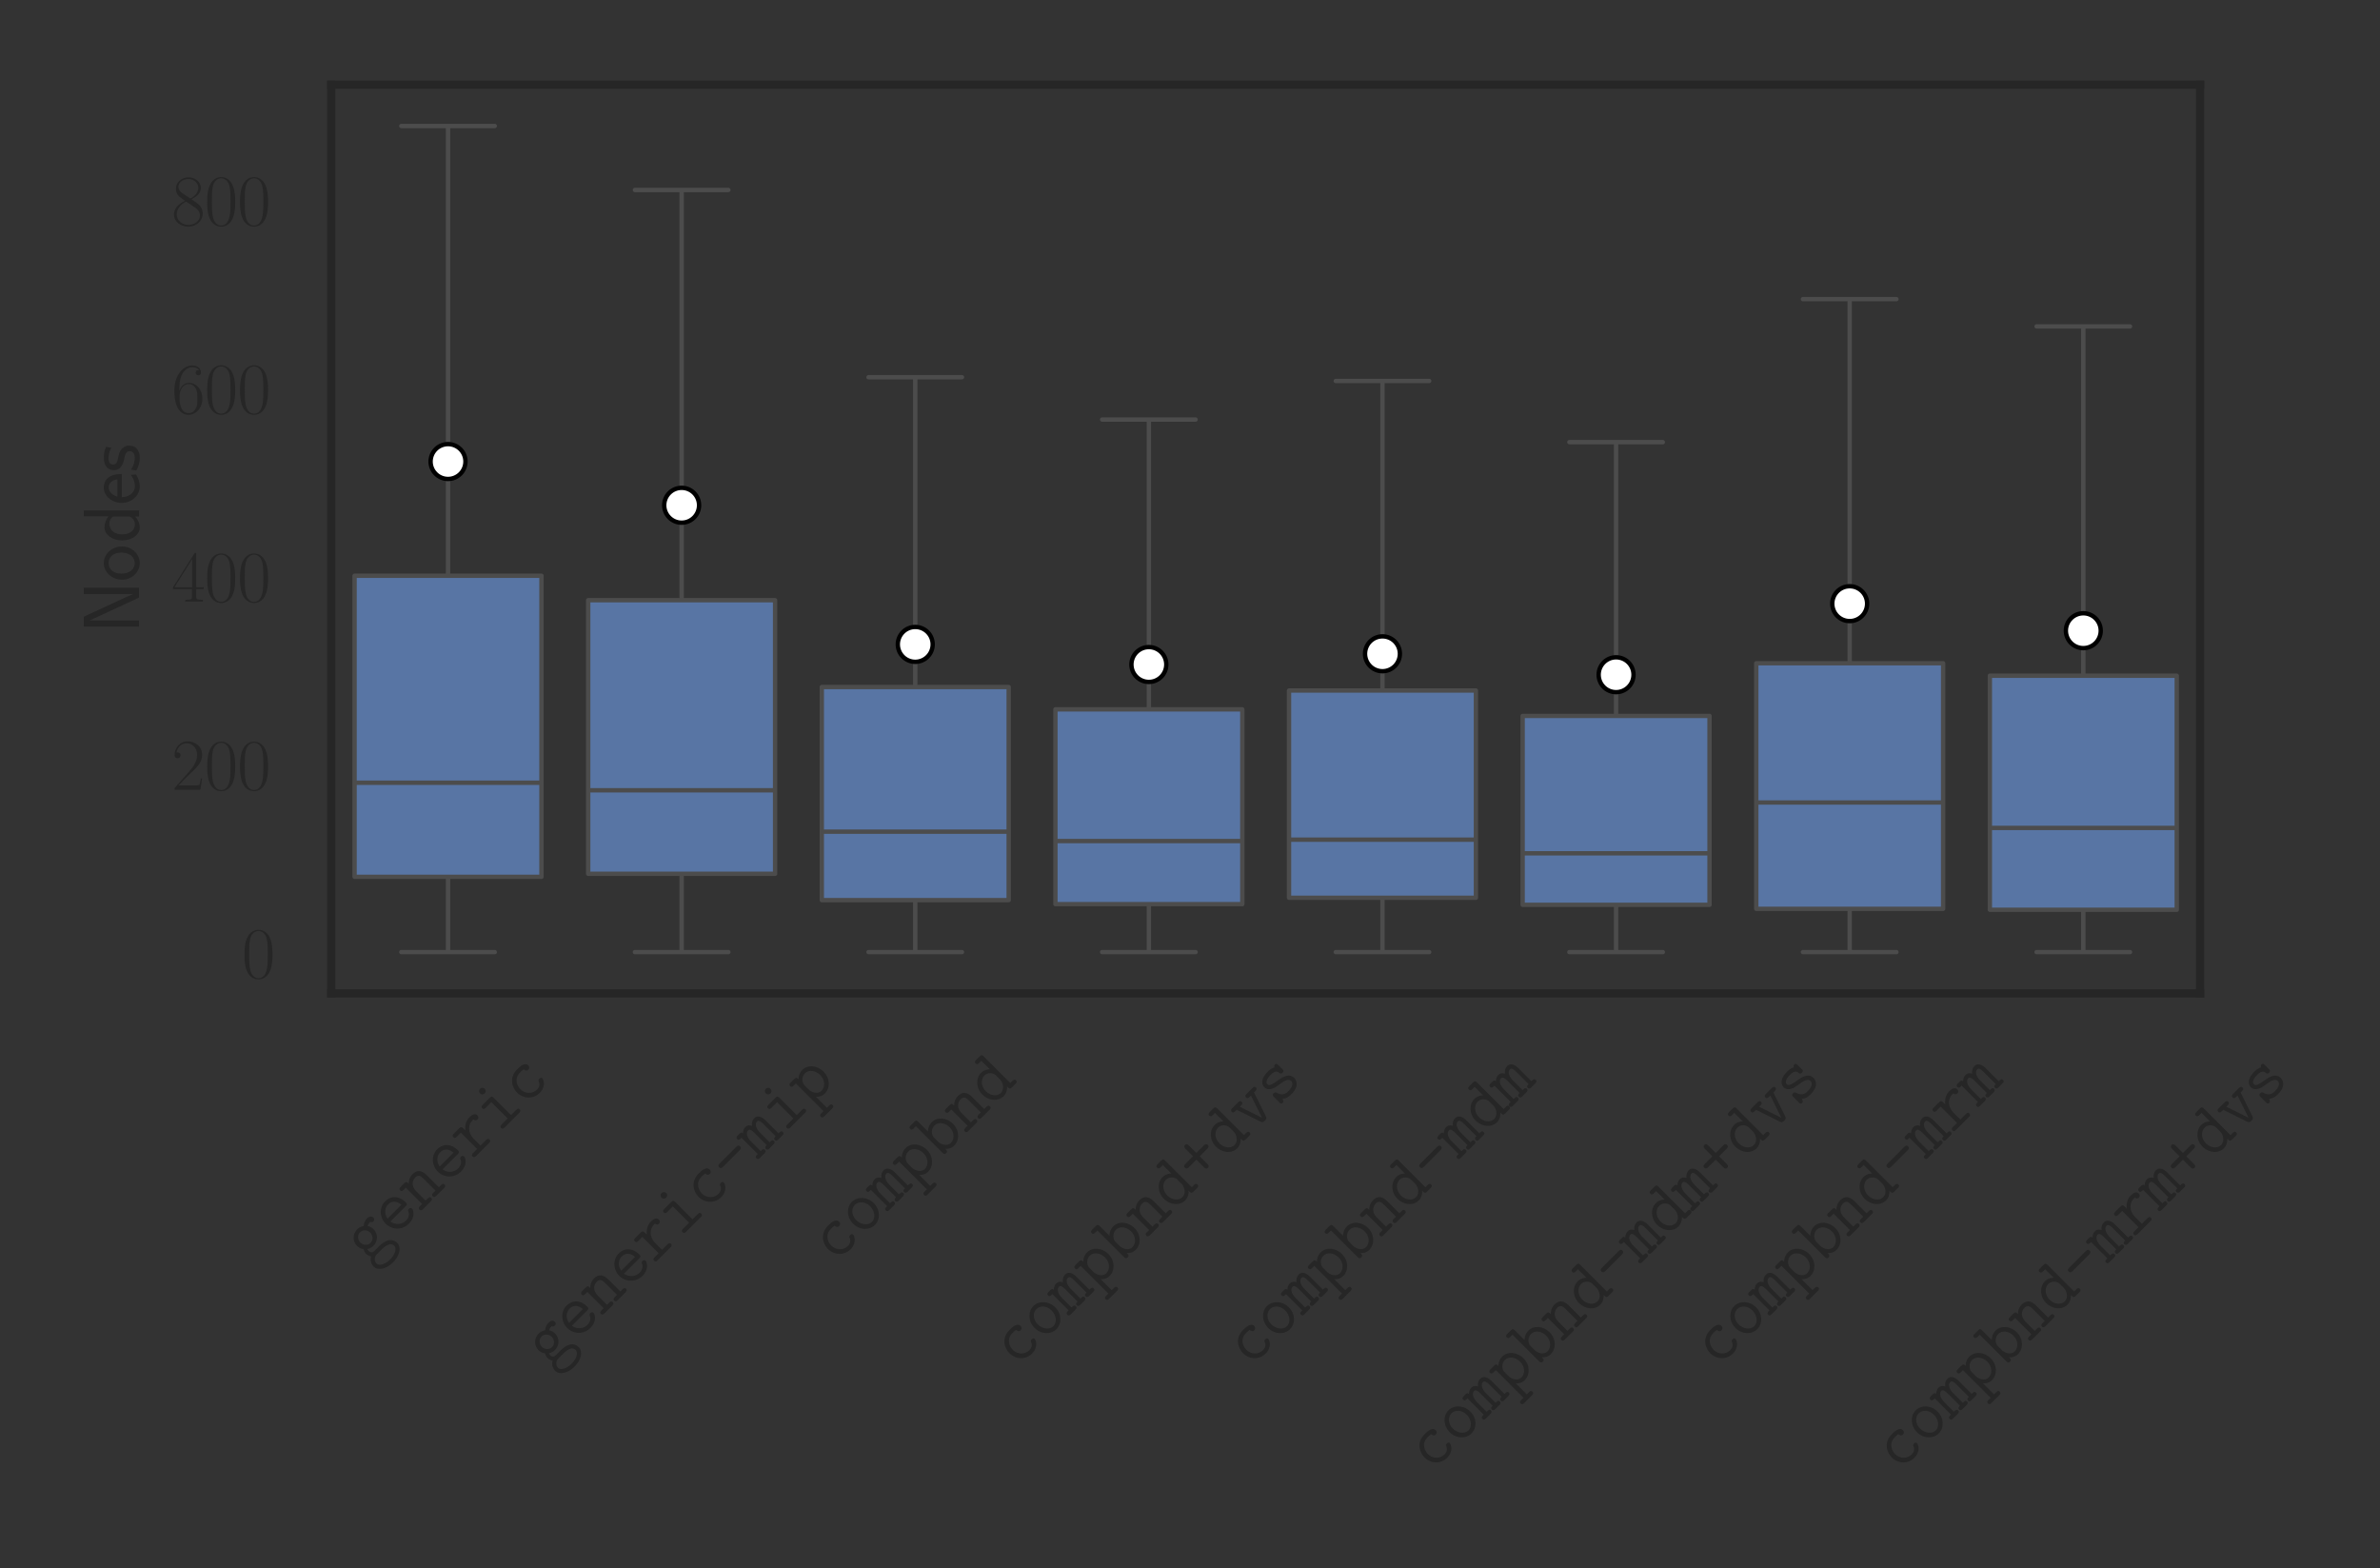 <?xml version="1.0" encoding="utf-8" standalone="no"?>
<!DOCTYPE svg PUBLIC "-//W3C//DTD SVG 1.1//EN"
  "http://www.w3.org/Graphics/SVG/1.1/DTD/svg11.dtd">
<svg xmlns:xlink="http://www.w3.org/1999/xlink" width="546.283pt" height="360pt" viewBox="0 0 546.283 360" xmlns="http://www.w3.org/2000/svg" version="1.1">
 <rect x="0" y="0" width="546.283" height="360" fill="#333333" stroke="none"/>
 <defs>
  <style type="text/css">*{stroke-linejoin: round; stroke-linecap: butt}</style>
 </defs>
 <g id="figure_1">
  <g id="patch_1">
   <path d="M 0 360 
L 546.283 360 
L 546.283 0 
L 0 0 
L 0 360 
z
" style="fill: none"/>
  </g>
  <g id="axes_1">
   <g id="patch_2">
    <path d="M 76.025 228.008 
L 504.993 228.008 
L 504.993 19.44 
L 76.025 19.44 
L 76.025 228.008 
z
" style="fill: none"/>
   </g>
   <g id="matplotlib.axis_1">
    <g id="xtick_1">
     <g id="text_1">
      <!-- \texttt{generic} -->
      <g style="fill: #262626" transform="translate(84.484 290.126) rotate(-45) scale(0.165 -0.165)">
       <defs>
        <path id="CMTT12-67" d="M 1216 422 
C 1139 422 845 422 845 769 
C 845 891 864 916 890 967 
C 1018 877 1229 794 1459 794 
C 2042 794 2490 1261 2490 1810 
C 2490 1970 2451 2169 2317 2380 
C 2483 2459 2637 2477 2733 2477 
C 2771 2304 2957 2304 2963 2304 
C 3040 2304 3200 2355 3200 2547 
C 3200 2669 3104 2880 2746 2880 
C 2630 2880 2342 2852 2074 2618 
C 1862 2765 1645 2816 1466 2816 
C 883 2816 435 2353 435 1806 
C 435 1666 467 1425 646 1197 
C 525 1018 506 826 506 749 
C 506 525 614 346 666 288 
C 314 95 186 -252 186 -502 
C 186 -1035 832 -1440 1645 -1440 
C 2458 -1440 3104 -1042 3104 -502 
C 3104 422 1971 422 1760 422 
L 1216 422 
z
M 1459 1152 
C 1139 1152 851 1431 851 1805 
C 851 2179 1146 2457 1459 2457 
C 1798 2457 2074 2166 2074 1805 
C 2074 1443 1798 1152 1459 1152 
z
M 1645 -1081 
C 1018 -1081 550 -799 550 -502 
C 550 -405 582 -180 819 -33 
C 966 64 1030 64 1472 64 
C 2035 64 2739 64 2739 -502 
C 2739 -799 2272 -1081 1645 -1081 
z
" transform="scale(0.016)"/>
        <path id="CMTT12-65" d="M 2662 1248 
C 2797 1248 2918 1248 2918 1482 
C 2918 2221 2496 2816 1696 2816 
C 954 2816 358 2177 358 1398 
C 358 594 1005 -32 1792 -32 
C 2618 -32 2918 541 2918 709 
C 2918 748 2906 891 2707 891 
C 2586 891 2547 845 2509 748 
C 2349 371 1933 339 1811 339 
C 1280 339 858 748 787 1248 
L 2662 1248 
z
M 794 1600 
C 877 2132 1293 2445 1696 2445 
C 2336 2445 2470 1913 2496 1600 
L 794 1600 
z
" transform="scale(0.016)"/>
        <path id="CMTT12-6e" d="M 2675 1879 
C 2675 2507 2381 2803 1856 2803 
C 1421 2803 1139 2560 1030 2438 
C 1030 2666 1030 2752 774 2752 
L 352 2752 
C 262 2752 96 2752 96 2567 
C 96 2381 262 2381 352 2381 
L 614 2381 
L 614 371 
L 352 371 
C 262 371 96 371 96 186 
C 96 0 262 0 352 0 
L 1293 0 
C 1382 0 1549 0 1549 186 
C 1549 371 1382 371 1293 371 
L 1030 371 
L 1030 1533 
C 1030 2155 1466 2432 1811 2432 
C 2182 2432 2259 2219 2259 1854 
L 2259 371 
L 1997 371 
C 1907 371 1741 371 1741 186 
C 1741 0 1907 0 1997 0 
L 2938 0 
C 3027 0 3194 0 3194 186 
C 3194 371 3027 371 2938 371 
L 2675 371 
L 2675 1879 
z
" transform="scale(0.016)"/>
        <path id="CMTT12-72" d="M 1382 1212 
C 1382 1976 1920 2432 2464 2432 
C 2496 2432 2534 2432 2566 2425 
C 2586 2185 2765 2165 2810 2165 
C 2957 2165 3059 2275 3059 2418 
C 3059 2698 2790 2803 2470 2803 
C 2042 2803 1677 2607 1382 2241 
L 1382 2491 
C 1382 2688 1344 2752 1126 2752 
L 480 2752 
C 390 2752 224 2752 224 2567 
C 224 2381 390 2381 480 2381 
L 966 2381 
L 966 371 
L 480 371 
C 390 371 224 371 224 186 
C 224 0 390 0 480 0 
L 2054 0 
C 2144 0 2310 0 2310 186 
C 2310 371 2144 371 2054 371 
L 1382 371 
L 1382 1212 
z
" transform="scale(0.016)"/>
        <path id="CMTT12-69" d="M 1933 3616 
C 1933 3776 1805 3904 1645 3904 
C 1485 3904 1357 3776 1357 3616 
C 1357 3456 1485 3328 1645 3328 
C 1805 3328 1933 3456 1933 3616 
z
M 832 2752 
C 742 2752 576 2752 576 2567 
C 576 2381 742 2381 832 2381 
L 1517 2381 
L 1517 371 
L 787 371 
C 698 371 525 371 525 186 
C 525 0 698 0 787 0 
L 2566 0 
C 2656 0 2822 0 2822 186 
C 2822 371 2656 371 2566 371 
L 1933 371 
L 1933 2491 
C 1933 2688 1894 2752 1677 2752 
L 832 2752 
z
" transform="scale(0.016)"/>
        <path id="CMTT12-63" d="M 2918 702 
C 2918 868 2758 868 2707 868 
C 2560 868 2534 817 2502 728 
C 2362 377 2048 339 1894 339 
C 1350 339 890 792 890 1385 
C 890 1711 1075 2445 1914 2445 
C 2086 2445 2221 2432 2278 2426 
C 2323 2413 2330 2405 2330 2373 
C 2349 2107 2547 2107 2586 2107 
C 2726 2107 2848 2203 2848 2375 
C 2848 2816 2202 2816 1920 2816 
C 826 2816 474 1922 474 1385 
C 474 607 1069 -32 1837 -32 
C 2694 -32 2918 600 2918 702 
z
" transform="scale(0.016)"/>
       </defs>
       <use xlink:href="#CMTT12-67" transform="scale(0.996)"/>
       <use xlink:href="#CMTT12-65" transform="translate(51.266 0) scale(0.996)"/>
       <use xlink:href="#CMTT12-6e" transform="translate(102.532 0) scale(0.996)"/>
       <use xlink:href="#CMTT12-65" transform="translate(153.798 0) scale(0.996)"/>
       <use xlink:href="#CMTT12-72" transform="translate(205.064 0) scale(0.996)"/>
       <use xlink:href="#CMTT12-69" transform="translate(256.331 0) scale(0.996)"/>
       <use xlink:href="#CMTT12-63" transform="translate(307.597 0) scale(0.996)"/>
      </g>
     </g>
    </g>
    <g id="xtick_2">
     <g id="text_2">
      <!-- \texttt{generic-mip} -->
      <g style="fill: #262626" transform="translate(126.142 314.052) rotate(-45) scale(0.165 -0.165)">
       <defs>
        <path id="CMTT12-2d" d="M 2650 1728 
C 2733 1728 2938 1728 2938 1933 
C 2938 2144 2739 2144 2650 2144 
L 640 2144 
C 557 2144 352 2144 352 1939 
C 352 1728 550 1728 640 1728 
L 2650 1728 
z
" transform="scale(0.016)"/>
        <path id="CMTT12-6d" d="M 2899 1943 
C 2899 2084 2899 2803 2336 2803 
C 2112 2803 1894 2700 1722 2463 
C 1683 2559 1542 2803 1235 2803 
C 947 2803 749 2613 698 2555 
C 691 2752 557 2752 442 2752 
L 250 2752 
C 160 2752 -6 2752 -6 2567 
C -6 2381 141 2381 339 2381 
L 339 371 
C 134 371 -6 371 -6 186 
C -6 0 160 0 250 0 
L 787 0 
C 877 0 1043 0 1043 186 
C 1043 371 896 371 698 371 
L 698 1552 
C 698 2091 928 2432 1210 2432 
C 1389 2432 1440 2207 1440 1905 
L 1440 371 
C 1331 371 1158 371 1158 186 
C 1158 0 1331 0 1421 0 
L 1888 0 
C 1978 0 2144 0 2144 186 
C 2144 371 1997 371 1798 371 
L 1798 1552 
C 1798 2091 2029 2432 2310 2432 
C 2490 2432 2541 2207 2541 1905 
L 2541 371 
C 2432 371 2259 371 2259 186 
C 2259 0 2432 0 2522 0 
L 2989 0 
C 3078 0 3245 0 3245 186 
C 3245 371 3098 371 2899 371 
L 2899 1943 
z
" transform="scale(0.016)"/>
        <path id="CMTT12-70" d="M 1293 -1408 
C 1382 -1408 1549 -1408 1549 -1222 
C 1549 -1037 1382 -1037 1293 -1037 
L 1030 -1037 
L 1030 326 
C 1184 153 1421 -32 1779 -32 
C 2458 -32 3053 579 3053 1395 
C 3053 2186 2515 2816 1850 2816 
C 1382 2816 1088 2533 1030 2469 
C 1030 2664 1030 2752 774 2752 
L 352 2752 
C 262 2752 96 2752 96 2567 
C 96 2381 262 2381 352 2381 
L 614 2381 
L 614 -1037 
L 352 -1037 
C 262 -1037 96 -1037 96 -1222 
C 96 -1408 262 -1408 352 -1408 
L 1293 -1408 
z
M 1030 1717 
C 1030 2084 1389 2445 1805 2445 
C 2266 2445 2637 1974 2637 1395 
C 2637 777 2202 339 1747 339 
C 1267 339 1030 886 1030 1208 
L 1030 1717 
z
" transform="scale(0.016)"/>
       </defs>
       <use xlink:href="#CMTT12-67" transform="scale(0.996)"/>
       <use xlink:href="#CMTT12-65" transform="translate(51.266 0) scale(0.996)"/>
       <use xlink:href="#CMTT12-6e" transform="translate(102.532 0) scale(0.996)"/>
       <use xlink:href="#CMTT12-65" transform="translate(153.798 0) scale(0.996)"/>
       <use xlink:href="#CMTT12-72" transform="translate(205.064 0) scale(0.996)"/>
       <use xlink:href="#CMTT12-69" transform="translate(256.331 0) scale(0.996)"/>
       <use xlink:href="#CMTT12-63" transform="translate(307.597 0) scale(0.996)"/>
       <use xlink:href="#CMTT12-2d" transform="translate(358.863 0) scale(0.996)"/>
       <use xlink:href="#CMTT12-6d" transform="translate(410.129 0) scale(0.996)"/>
       <use xlink:href="#CMTT12-69" transform="translate(461.395 0) scale(0.996)"/>
       <use xlink:href="#CMTT12-70" transform="translate(512.661 0) scale(0.996)"/>
      </g>
     </g>
    </g>
    <g id="xtick_3">
     <g id="text_3">
      <!-- \texttt{compbnd} -->
      <g style="fill: #262626" transform="translate(191.726 290.126) rotate(-45) scale(0.165 -0.165)">
       <defs>
        <path id="CMTT12-6f" d="M 2918 1385 
C 2918 2183 2336 2816 1645 2816 
C 954 2816 371 2183 371 1385 
C 371 581 960 -32 1645 -32 
C 2330 -32 2918 581 2918 1385 
z
M 1645 339 
C 1184 339 787 824 787 1430 
C 787 2023 1197 2445 1645 2445 
C 2093 2445 2502 2023 2502 1430 
C 2502 818 2106 339 1645 339 
z
" transform="scale(0.016)"/>
        <path id="CMTT12-62" d="M 1030 3644 
C 1030 3841 992 3904 774 3904 
L 352 3904 
C 262 3904 96 3904 96 3719 
C 96 3533 262 3533 352 3533 
L 614 3533 
L 614 262 
C 614 147 614 0 826 0 
C 1030 0 1030 137 1030 326 
C 1184 153 1421 -32 1779 -32 
C 2458 -32 3053 576 3053 1388 
C 3053 2176 2515 2803 1850 2803 
C 1382 2803 1088 2522 1030 2458 
L 1030 3644 
z
M 1030 1708 
C 1030 2073 1389 2432 1805 2432 
C 2266 2432 2637 1964 2637 1388 
C 2637 774 2202 339 1747 339 
C 1267 339 1030 883 1030 1203 
L 1030 1708 
z
" transform="scale(0.016)"/>
        <path id="CMTT12-64" d="M 2675 3642 
C 2675 3840 2637 3904 2419 3904 
L 1997 3904 
C 1907 3904 1741 3904 1741 3719 
C 1741 3533 1907 3533 1997 3533 
L 2259 3533 
L 2259 2483 
C 2157 2585 1894 2803 1504 2803 
C 826 2803 237 2188 237 1382 
C 237 595 787 -32 1446 -32 
C 1862 -32 2138 215 2259 355 
C 2259 84 2259 0 2515 0 
L 2938 0 
C 3027 0 3194 0 3194 186 
C 3194 371 3027 371 2938 371 
L 2675 371 
L 2675 3642 
z
M 2259 1222 
C 2259 864 1965 339 1485 339 
C 1024 339 653 806 653 1382 
C 653 1996 1088 2432 1542 2432 
C 1958 2432 2259 2054 2259 1721 
L 2259 1222 
z
" transform="scale(0.016)"/>
       </defs>
       <use xlink:href="#CMTT12-63" transform="scale(0.996)"/>
       <use xlink:href="#CMTT12-6f" transform="translate(51.266 0) scale(0.996)"/>
       <use xlink:href="#CMTT12-6d" transform="translate(102.532 0) scale(0.996)"/>
       <use xlink:href="#CMTT12-70" transform="translate(153.798 0) scale(0.996)"/>
       <use xlink:href="#CMTT12-62" transform="translate(205.064 0) scale(0.996)"/>
       <use xlink:href="#CMTT12-6e" transform="translate(256.331 0) scale(0.996)"/>
       <use xlink:href="#CMTT12-64" transform="translate(307.597 0) scale(0.996)"/>
      </g>
     </g>
    </g>
    <g id="xtick_4">
     <g id="text_4">
      <!-- \texttt{compbnd+dvs} -->
      <g style="fill: #262626" transform="translate(233.384 314.052) rotate(-45) scale(0.165 -0.165)">
       <defs>
        <path id="CMTT12-2b" d="M 1856 1792 
L 2765 1792 
C 2848 1792 3053 1792 3053 1997 
C 3053 2208 2854 2208 2765 2208 
L 1856 2208 
L 1856 3113 
C 1856 3196 1856 3398 1651 3398 
C 1440 3398 1440 3202 1440 3113 
L 1440 2208 
L 525 2208 
C 442 2208 237 2208 237 2003 
C 237 1792 435 1792 525 1792 
L 1440 1792 
L 1440 867 
C 1440 783 1440 576 1645 576 
C 1856 576 1856 776 1856 867 
L 1856 1792 
z
" transform="scale(0.016)"/>
        <path id="CMTT12-76" d="M 2714 2381 
L 2880 2381 
C 2970 2381 3142 2381 3142 2567 
C 3142 2752 2970 2752 2880 2752 
L 2176 2752 
C 2086 2752 1914 2752 1914 2567 
C 1914 2381 2086 2381 2176 2381 
L 2336 2381 
L 1645 325 
L 954 2381 
L 1114 2381 
C 1203 2381 1376 2381 1376 2567 
C 1376 2752 1203 2752 1114 2752 
L 410 2752 
C 320 2752 147 2752 147 2567 
C 147 2381 320 2381 410 2381 
L 576 2381 
L 1312 185 
C 1382 -32 1523 -32 1645 -32 
C 1766 -32 1907 -32 1978 185 
L 2714 2381 
z
" transform="scale(0.016)"/>
        <path id="CMTT12-73" d="M 2688 2573 
C 2688 2675 2688 2816 2509 2816 
C 2355 2816 2317 2669 2317 2662 
C 2061 2816 1766 2816 1638 2816 
C 595 2816 454 2286 454 2069 
C 454 1807 608 1629 826 1507 
C 1030 1392 1216 1361 1741 1278 
C 1990 1233 2502 1150 2502 799 
C 2502 562 2285 339 1690 339 
C 1280 339 1011 499 877 960 
C 845 1049 826 1120 666 1120 
C 454 1120 454 998 454 870 
L 454 211 
C 454 108 454 -32 634 -32 
C 710 -32 768 -32 864 230 
C 1158 -32 1491 -32 1690 -32 
C 2874 -32 2874 734 2874 798 
C 2874 1461 2080 1596 1773 1640 
C 1210 1736 826 1800 826 2068 
C 826 2241 1024 2445 1626 2445 
C 2234 2445 2259 2157 2272 1990 
C 2285 1862 2400 1843 2477 1843 
C 2688 1843 2688 1958 2688 2086 
L 2688 2573 
z
" transform="scale(0.016)"/>
       </defs>
       <use xlink:href="#CMTT12-63" transform="scale(0.996)"/>
       <use xlink:href="#CMTT12-6f" transform="translate(51.266 0) scale(0.996)"/>
       <use xlink:href="#CMTT12-6d" transform="translate(102.532 0) scale(0.996)"/>
       <use xlink:href="#CMTT12-70" transform="translate(153.798 0) scale(0.996)"/>
       <use xlink:href="#CMTT12-62" transform="translate(205.064 0) scale(0.996)"/>
       <use xlink:href="#CMTT12-6e" transform="translate(256.331 0) scale(0.996)"/>
       <use xlink:href="#CMTT12-64" transform="translate(307.597 0) scale(0.996)"/>
       <use xlink:href="#CMTT12-2b" transform="translate(358.863 0) scale(0.996)"/>
       <use xlink:href="#CMTT12-64" transform="translate(410.129 0) scale(0.996)"/>
       <use xlink:href="#CMTT12-76" transform="translate(461.395 0) scale(0.996)"/>
       <use xlink:href="#CMTT12-73" transform="translate(512.661 0) scale(0.996)"/>
      </g>
     </g>
    </g>
    <g id="xtick_5">
     <g id="text_5">
      <!-- \texttt{compbnd-mdm} -->
      <g style="fill: #262626" transform="translate(287.005 314.052) rotate(-45) scale(0.165 -0.165)">
       <use xlink:href="#CMTT12-63" transform="scale(0.996)"/>
       <use xlink:href="#CMTT12-6f" transform="translate(51.266 0) scale(0.996)"/>
       <use xlink:href="#CMTT12-6d" transform="translate(102.532 0) scale(0.996)"/>
       <use xlink:href="#CMTT12-70" transform="translate(153.798 0) scale(0.996)"/>
       <use xlink:href="#CMTT12-62" transform="translate(205.064 0) scale(0.996)"/>
       <use xlink:href="#CMTT12-6e" transform="translate(256.331 0) scale(0.996)"/>
       <use xlink:href="#CMTT12-64" transform="translate(307.597 0) scale(0.996)"/>
       <use xlink:href="#CMTT12-2d" transform="translate(358.863 0) scale(0.996)"/>
       <use xlink:href="#CMTT12-6d" transform="translate(410.129 0) scale(0.996)"/>
       <use xlink:href="#CMTT12-64" transform="translate(461.395 0) scale(0.996)"/>
       <use xlink:href="#CMTT12-6d" transform="translate(512.661 0) scale(0.996)"/>
      </g>
     </g>
    </g>
    <g id="xtick_6">
     <g id="text_6">
      <!-- \texttt{compbnd-mdm+dvs} -->
      <g style="fill: #262626" transform="translate(328.664 337.977) rotate(-45) scale(0.165 -0.165)">
       <use xlink:href="#CMTT12-63" transform="scale(0.996)"/>
       <use xlink:href="#CMTT12-6f" transform="translate(51.266 0) scale(0.996)"/>
       <use xlink:href="#CMTT12-6d" transform="translate(102.532 0) scale(0.996)"/>
       <use xlink:href="#CMTT12-70" transform="translate(153.798 0) scale(0.996)"/>
       <use xlink:href="#CMTT12-62" transform="translate(205.064 0) scale(0.996)"/>
       <use xlink:href="#CMTT12-6e" transform="translate(256.331 0) scale(0.996)"/>
       <use xlink:href="#CMTT12-64" transform="translate(307.597 0) scale(0.996)"/>
       <use xlink:href="#CMTT12-2d" transform="translate(358.863 0) scale(0.996)"/>
       <use xlink:href="#CMTT12-6d" transform="translate(410.129 0) scale(0.996)"/>
       <use xlink:href="#CMTT12-64" transform="translate(461.395 0) scale(0.996)"/>
       <use xlink:href="#CMTT12-6d" transform="translate(512.661 0) scale(0.996)"/>
       <use xlink:href="#CMTT12-2b" transform="translate(563.927 0) scale(0.996)"/>
       <use xlink:href="#CMTT12-64" transform="translate(615.193 0) scale(0.996)"/>
       <use xlink:href="#CMTT12-76" transform="translate(666.459 0) scale(0.996)"/>
       <use xlink:href="#CMTT12-73" transform="translate(717.726 0) scale(0.996)"/>
      </g>
     </g>
    </g>
    <g id="xtick_7">
     <g id="text_7">
      <!-- \texttt{compbnd-mrm} -->
      <g style="fill: #262626" transform="translate(394.248 314.052) rotate(-45) scale(0.165 -0.165)">
       <use xlink:href="#CMTT12-63" transform="scale(0.996)"/>
       <use xlink:href="#CMTT12-6f" transform="translate(51.266 0) scale(0.996)"/>
       <use xlink:href="#CMTT12-6d" transform="translate(102.532 0) scale(0.996)"/>
       <use xlink:href="#CMTT12-70" transform="translate(153.798 0) scale(0.996)"/>
       <use xlink:href="#CMTT12-62" transform="translate(205.064 0) scale(0.996)"/>
       <use xlink:href="#CMTT12-6e" transform="translate(256.331 0) scale(0.996)"/>
       <use xlink:href="#CMTT12-64" transform="translate(307.597 0) scale(0.996)"/>
       <use xlink:href="#CMTT12-2d" transform="translate(358.863 0) scale(0.996)"/>
       <use xlink:href="#CMTT12-6d" transform="translate(410.129 0) scale(0.996)"/>
       <use xlink:href="#CMTT12-72" transform="translate(461.395 0) scale(0.996)"/>
       <use xlink:href="#CMTT12-6d" transform="translate(512.661 0) scale(0.996)"/>
      </g>
     </g>
    </g>
    <g id="xtick_8">
     <g id="text_8">
      <!-- \texttt{compbnd-mrm+dvs} -->
      <g style="fill: #262626" transform="translate(435.906 337.977) rotate(-45) scale(0.165 -0.165)">
       <use xlink:href="#CMTT12-63" transform="scale(0.996)"/>
       <use xlink:href="#CMTT12-6f" transform="translate(51.266 0) scale(0.996)"/>
       <use xlink:href="#CMTT12-6d" transform="translate(102.532 0) scale(0.996)"/>
       <use xlink:href="#CMTT12-70" transform="translate(153.798 0) scale(0.996)"/>
       <use xlink:href="#CMTT12-62" transform="translate(205.064 0) scale(0.996)"/>
       <use xlink:href="#CMTT12-6e" transform="translate(256.331 0) scale(0.996)"/>
       <use xlink:href="#CMTT12-64" transform="translate(307.597 0) scale(0.996)"/>
       <use xlink:href="#CMTT12-2d" transform="translate(358.863 0) scale(0.996)"/>
       <use xlink:href="#CMTT12-6d" transform="translate(410.129 0) scale(0.996)"/>
       <use xlink:href="#CMTT12-72" transform="translate(461.395 0) scale(0.996)"/>
       <use xlink:href="#CMTT12-6d" transform="translate(512.661 0) scale(0.996)"/>
       <use xlink:href="#CMTT12-2b" transform="translate(563.927 0) scale(0.996)"/>
       <use xlink:href="#CMTT12-64" transform="translate(615.193 0) scale(0.996)"/>
       <use xlink:href="#CMTT12-76" transform="translate(666.459 0) scale(0.996)"/>
       <use xlink:href="#CMTT12-73" transform="translate(717.726 0) scale(0.996)"/>
      </g>
     </g>
    </g>
   </g>
   <g id="matplotlib.axis_2">
    <g id="ytick_1">
     <g id="text_9">
      <!-- $\mathdefault{0}$ -->
      <g style="fill: #262626" transform="translate(55.477 224.451) scale(0.165 -0.165)">
       <defs>
        <path id="CMR17-30" d="M 2688 2025 
C 2688 2416 2682 3080 2413 3591 
C 2176 4039 1798 4198 1466 4198 
C 1158 4198 768 4058 525 3597 
C 269 3118 243 2524 243 2025 
C 243 1661 250 1106 448 619 
C 723 -39 1216 -128 1466 -128 
C 1760 -128 2208 -7 2470 600 
C 2662 1042 2688 1559 2688 2025 
z
M 1466 -26 
C 1056 -26 813 325 723 812 
C 653 1188 653 1738 653 2096 
C 653 2588 653 2997 736 3387 
C 858 3929 1216 4096 1466 4096 
C 1728 4096 2067 3923 2189 3400 
C 2272 3036 2278 2607 2278 2096 
C 2278 1680 2278 1169 2202 792 
C 2067 95 1690 -26 1466 -26 
z
" transform="scale(0.016)"/>
       </defs>
       <use xlink:href="#CMR17-30" transform="scale(0.996)"/>
      </g>
     </g>
    </g>
    <g id="ytick_2">
     <g id="text_10">
      <!-- $\mathdefault{200}$ -->
      <g style="fill: #262626" transform="translate(39.381 181.26) scale(0.165 -0.165)">
       <defs>
        <path id="CMR17-32" d="M 2669 989 
L 2554 989 
C 2490 536 2438 459 2413 420 
C 2381 369 1920 369 1830 369 
L 602 369 
C 832 619 1280 1072 1824 1597 
C 2214 1967 2669 2402 2669 3035 
C 2669 3790 2067 4224 1395 4224 
C 691 4224 262 3604 262 3030 
C 262 2780 448 2748 525 2748 
C 589 2748 781 2787 781 3010 
C 781 3207 614 3264 525 3264 
C 486 3264 448 3258 422 3245 
C 544 3790 915 4058 1306 4058 
C 1862 4058 2227 3617 2227 3035 
C 2227 2479 1901 2000 1536 1584 
L 262 146 
L 262 0 
L 2515 0 
L 2669 989 
z
" transform="scale(0.016)"/>
       </defs>
       <use xlink:href="#CMR17-32" transform="scale(0.996)"/>
       <use xlink:href="#CMR17-30" transform="translate(45.69 0) scale(0.996)"/>
       <use xlink:href="#CMR17-30" transform="translate(91.381 0) scale(0.996)"/>
      </g>
     </g>
    </g>
    <g id="ytick_3">
     <g id="text_11">
      <!-- $\mathdefault{400}$ -->
      <g style="fill: #262626" transform="translate(39.381 138.07) scale(0.165 -0.165)">
       <defs>
        <path id="CMR17-34" d="M 2150 4122 
C 2150 4256 2144 4256 2029 4256 
L 128 1254 
L 128 1088 
L 1779 1088 
L 1779 457 
C 1779 224 1766 160 1318 160 
L 1197 160 
L 1197 0 
C 1402 0 1747 0 1965 0 
C 2182 0 2528 0 2733 0 
L 2733 160 
L 2611 160 
C 2163 160 2150 224 2150 457 
L 2150 1088 
L 2803 1088 
L 2803 1254 
L 2150 1254 
L 2150 4122 
z
M 1798 3703 
L 1798 1254 
L 256 1254 
L 1798 3703 
z
" transform="scale(0.016)"/>
       </defs>
       <use xlink:href="#CMR17-34" transform="scale(0.996)"/>
       <use xlink:href="#CMR17-30" transform="translate(45.69 0) scale(0.996)"/>
       <use xlink:href="#CMR17-30" transform="translate(91.381 0) scale(0.996)"/>
      </g>
     </g>
    </g>
    <g id="ytick_4">
     <g id="text_12">
      <!-- $\mathdefault{600}$ -->
      <g style="fill: #262626" transform="translate(39.381 94.879) scale(0.165 -0.165)">
       <defs>
        <path id="CMR17-36" d="M 678 2176 
C 678 3690 1395 4032 1811 4032 
C 1946 4032 2272 4009 2400 3776 
C 2298 3776 2106 3776 2106 3553 
C 2106 3381 2246 3323 2336 3323 
C 2394 3323 2566 3348 2566 3560 
C 2566 3954 2246 4179 1805 4179 
C 1043 4179 243 3390 243 1984 
C 243 253 966 -128 1478 -128 
C 2099 -128 2688 427 2688 1283 
C 2688 2081 2170 2662 1517 2662 
C 1126 2662 838 2407 678 1960 
L 678 2176 
z
M 1478 25 
C 691 25 691 1200 691 1436 
C 691 1896 909 2560 1504 2560 
C 1613 2560 1926 2560 2138 2120 
C 2253 1870 2253 1609 2253 1289 
C 2253 944 2253 690 2118 434 
C 1978 171 1773 25 1478 25 
z
" transform="scale(0.016)"/>
       </defs>
       <use xlink:href="#CMR17-36" transform="scale(0.996)"/>
       <use xlink:href="#CMR17-30" transform="translate(45.69 0) scale(0.996)"/>
       <use xlink:href="#CMR17-30" transform="translate(91.381 0) scale(0.996)"/>
      </g>
     </g>
    </g>
    <g id="ytick_5">
     <g id="text_13">
      <!-- $\mathdefault{800}$ -->
      <g style="fill: #262626" transform="translate(39.381 51.688) scale(0.165 -0.165)">
       <defs>
        <path id="CMR17-38" d="M 1741 2264 
C 2144 2467 2554 2773 2554 3263 
C 2554 3841 1990 4179 1472 4179 
C 890 4179 378 3759 378 3180 
C 378 3021 416 2747 666 2505 
C 730 2442 998 2251 1171 2130 
C 883 1983 211 1634 211 934 
C 211 279 838 -128 1459 -128 
C 2144 -128 2720 362 2720 1010 
C 2720 1590 2330 1857 2074 2029 
L 1741 2264 
z
M 902 2822 
C 851 2854 595 3051 595 3351 
C 595 3739 998 4032 1459 4032 
C 1965 4032 2336 3676 2336 3262 
C 2336 2669 1670 2331 1638 2331 
C 1632 2331 1626 2331 1574 2370 
L 902 2822 
z
M 2080 1519 
C 2176 1449 2483 1240 2483 851 
C 2483 381 2010 25 1472 25 
C 890 25 448 438 448 940 
C 448 1443 838 1862 1280 2060 
L 2080 1519 
z
" transform="scale(0.016)"/>
       </defs>
       <use xlink:href="#CMR17-38" transform="scale(0.996)"/>
       <use xlink:href="#CMR17-30" transform="translate(45.69 0) scale(0.996)"/>
       <use xlink:href="#CMR17-30" transform="translate(91.381 0) scale(0.996)"/>
      </g>
     </g>
    </g>
    <g id="text_14">
     <!-- Nodes -->
     <g style="fill: #262626" transform="translate(31.893 145.438) rotate(-90) scale(0.18 -0.18)">
      <defs>
       <path id="CMSS17-4e" d="M 1466 4180 
L 1350 4416 
L 563 4416 
L 563 0 
L 1062 0 
L 1062 3926 
L 1069 3932 
C 1114 3817 1139 3760 1402 3194 
L 2771 236 
L 2886 0 
L 3674 0 
L 3674 4416 
L 3174 4416 
L 3174 490 
L 3168 483 
C 3123 598 3098 655 2835 1221 
L 1466 4180 
z
" transform="scale(0.016)"/>
       <path id="CMSS17-6f" d="M 2829 1356 
C 2829 2176 2221 2816 1504 2816 
C 768 2816 173 2157 173 1356 
C 173 544 787 -64 1498 -64 
C 2227 -64 2829 563 2829 1356 
z
M 1504 337 
C 1050 337 659 709 659 1408 
C 659 2151 1114 2427 1498 2427 
C 1914 2427 2342 2126 2342 1408 
C 2342 683 1926 337 1504 337 
z
" transform="scale(0.016)"/>
       <path id="CMSS17-64" d="M 2611 4416 
L 2138 4416 
L 2138 2438 
C 1939 2603 1613 2756 1254 2756 
C 672 2756 211 2131 211 1347 
C 211 562 666 -64 1235 -64 
C 1677 -64 1971 172 2125 306 
L 2125 -13 
L 2611 -13 
L 2611 4416 
z
M 2125 836 
C 2125 747 2125 653 1926 482 
C 1798 375 1645 325 1498 325 
C 1152 325 698 576 698 1340 
C 698 2134 1210 2368 1562 2368 
C 1798 2368 1990 2254 2125 2065 
L 2125 836 
z
" transform="scale(0.016)"/>
       <path id="CMSS17-65" d="M 2502 1377 
C 2502 1590 2490 2003 2285 2345 
C 2061 2713 1696 2816 1421 2816 
C 755 2816 192 2188 192 1375 
C 192 582 774 -64 1510 -64 
C 1798 -64 2150 19 2470 248 
C 2470 274 2458 414 2451 420 
C 2451 433 2432 630 2432 656 
C 2125 407 1773 325 1517 325 
C 1107 325 666 667 646 1377 
L 2502 1377 
z
M 698 1728 
C 781 2084 1062 2421 1421 2421 
C 1517 2421 1965 2421 2080 1728 
L 698 1728 
z
" transform="scale(0.016)"/>
       <path id="CMSS17-73" d="M 2061 2627 
C 1683 2807 1389 2807 1197 2807 
C 742 2807 198 2648 198 2003 
C 198 1359 902 1218 1094 1179 
C 1389 1122 1715 1058 1715 740 
C 1715 337 1254 337 1171 337 
C 915 337 563 407 243 638 
L 166 210 
C 531 0 883 -64 1178 -64 
C 1965 -64 2163 416 2163 781 
C 2163 1094 1984 1305 1862 1401 
C 1651 1568 1574 1587 1050 1696 
C 960 1709 646 1779 646 2066 
C 646 2432 1050 2432 1139 2432 
C 1555 2432 1811 2303 1984 2208 
L 2061 2627 
z
" transform="scale(0.016)"/>
      </defs>
      <use xlink:href="#CMSS17-4e" transform="scale(0.996)"/>
      <use xlink:href="#CMSS17-6f" transform="translate(66.062 0) scale(0.996)"/>
      <use xlink:href="#CMSS17-64" transform="translate(115.508 0) scale(0.996)"/>
      <use xlink:href="#CMSS17-65" transform="translate(163.713 0) scale(0.996)"/>
      <use xlink:href="#CMSS17-73" transform="translate(205.351 0) scale(0.996)"/>
     </g>
    </g>
   </g>
   <g id="patch_3">
    <path d="M 81.387 201.251 
L 124.284 201.251 
L 124.284 132.146 
L 81.387 132.146 
L 81.387 201.251 
z
" clip-path="url(#p7dfd52b341)" style="fill: #5875a4; stroke: #4c4c4c; stroke-linejoin: miter"/>
   </g>
   <g id="line2d_1">
    <path d="M 102.835 201.251 
L 102.835 218.527 
" clip-path="url(#p7dfd52b341)" style="fill: none; stroke: #4c4c4c"/>
   </g>
   <g id="line2d_2">
    <path d="M 102.835 132.146 
L 102.835 28.92 
" clip-path="url(#p7dfd52b341)" style="fill: none; stroke: #4c4c4c"/>
   </g>
   <g id="line2d_3">
    <path d="M 92.111 218.527 
L 113.56 218.527 
" clip-path="url(#p7dfd52b341)" style="fill: none; stroke: #4c4c4c; stroke-linecap: round"/>
   </g>
   <g id="line2d_4">
    <path d="M 92.111 28.92 
L 113.56 28.92 
" clip-path="url(#p7dfd52b341)" style="fill: none; stroke: #4c4c4c; stroke-linecap: round"/>
   </g>
   <g id="patch_4">
    <path d="M 135.008 200.549 
L 177.905 200.549 
L 177.905 137.761 
L 135.008 137.761 
L 135.008 200.549 
z
" clip-path="url(#p7dfd52b341)" style="fill: #5875a4; stroke: #4c4c4c; stroke-linejoin: miter"/>
   </g>
   <g id="line2d_5">
    <path d="M 156.457 200.549 
L 156.457 218.527 
" clip-path="url(#p7dfd52b341)" style="fill: none; stroke: #4c4c4c"/>
   </g>
   <g id="line2d_6">
    <path d="M 156.457 137.761 
L 156.457 43.605 
" clip-path="url(#p7dfd52b341)" style="fill: none; stroke: #4c4c4c"/>
   </g>
   <g id="line2d_7">
    <path d="M 145.732 218.527 
L 167.181 218.527 
" clip-path="url(#p7dfd52b341)" style="fill: none; stroke: #4c4c4c; stroke-linecap: round"/>
   </g>
   <g id="line2d_8">
    <path d="M 145.732 43.605 
L 167.181 43.605 
" clip-path="url(#p7dfd52b341)" style="fill: none; stroke: #4c4c4c; stroke-linecap: round"/>
   </g>
   <g id="patch_5">
    <path d="M 188.629 206.596 
L 231.526 206.596 
L 231.526 157.683 
L 188.629 157.683 
L 188.629 206.596 
z
" clip-path="url(#p7dfd52b341)" style="fill: #5875a4; stroke: #4c4c4c; stroke-linejoin: miter"/>
   </g>
   <g id="line2d_9">
    <path d="M 210.078 206.596 
L 210.078 218.527 
" clip-path="url(#p7dfd52b341)" style="fill: none; stroke: #4c4c4c"/>
   </g>
   <g id="line2d_10">
    <path d="M 210.078 157.683 
L 210.078 86.58 
" clip-path="url(#p7dfd52b341)" style="fill: none; stroke: #4c4c4c"/>
   </g>
   <g id="line2d_11">
    <path d="M 199.353 218.527 
L 220.802 218.527 
" clip-path="url(#p7dfd52b341)" style="fill: none; stroke: #4c4c4c; stroke-linecap: round"/>
   </g>
   <g id="line2d_12">
    <path d="M 199.353 86.58 
L 220.802 86.58 
" clip-path="url(#p7dfd52b341)" style="fill: none; stroke: #4c4c4c; stroke-linecap: round"/>
   </g>
   <g id="patch_6">
    <path d="M 242.25 207.514 
L 285.147 207.514 
L 285.147 162.811 
L 242.25 162.811 
L 242.25 207.514 
z
" clip-path="url(#p7dfd52b341)" style="fill: #5875a4; stroke: #4c4c4c; stroke-linejoin: miter"/>
   </g>
   <g id="line2d_13">
    <path d="M 263.699 207.514 
L 263.699 218.527 
" clip-path="url(#p7dfd52b341)" style="fill: none; stroke: #4c4c4c"/>
   </g>
   <g id="line2d_14">
    <path d="M 263.699 162.811 
L 263.699 96.298 
" clip-path="url(#p7dfd52b341)" style="fill: none; stroke: #4c4c4c"/>
   </g>
   <g id="line2d_15">
    <path d="M 252.974 218.527 
L 274.423 218.527 
" clip-path="url(#p7dfd52b341)" style="fill: none; stroke: #4c4c4c; stroke-linecap: round"/>
   </g>
   <g id="line2d_16">
    <path d="M 252.974 96.298 
L 274.423 96.298 
" clip-path="url(#p7dfd52b341)" style="fill: none; stroke: #4c4c4c; stroke-linecap: round"/>
   </g>
   <g id="patch_7">
    <path d="M 295.871 206.056 
L 338.768 206.056 
L 338.768 158.492 
L 295.871 158.492 
L 295.871 206.056 
z
" clip-path="url(#p7dfd52b341)" style="fill: #5875a4; stroke: #4c4c4c; stroke-linejoin: miter"/>
   </g>
   <g id="line2d_17">
    <path d="M 317.32 206.056 
L 317.32 218.527 
" clip-path="url(#p7dfd52b341)" style="fill: none; stroke: #4c4c4c"/>
   </g>
   <g id="line2d_18">
    <path d="M 317.32 158.492 
L 317.32 87.444 
" clip-path="url(#p7dfd52b341)" style="fill: none; stroke: #4c4c4c"/>
   </g>
   <g id="line2d_19">
    <path d="M 306.596 218.527 
L 328.044 218.527 
" clip-path="url(#p7dfd52b341)" style="fill: none; stroke: #4c4c4c; stroke-linecap: round"/>
   </g>
   <g id="line2d_20">
    <path d="M 306.596 87.444 
L 328.044 87.444 
" clip-path="url(#p7dfd52b341)" style="fill: none; stroke: #4c4c4c; stroke-linecap: round"/>
   </g>
   <g id="patch_8">
    <path d="M 349.492 207.676 
L 392.389 207.676 
L 392.389 164.323 
L 349.492 164.323 
L 349.492 207.676 
z
" clip-path="url(#p7dfd52b341)" style="fill: #5875a4; stroke: #4c4c4c; stroke-linejoin: miter"/>
   </g>
   <g id="line2d_21">
    <path d="M 370.941 207.676 
L 370.941 218.527 
" clip-path="url(#p7dfd52b341)" style="fill: none; stroke: #4c4c4c"/>
   </g>
   <g id="line2d_22">
    <path d="M 370.941 164.323 
L 370.941 101.481 
" clip-path="url(#p7dfd52b341)" style="fill: none; stroke: #4c4c4c"/>
   </g>
   <g id="line2d_23">
    <path d="M 360.217 218.527 
L 381.665 218.527 
" clip-path="url(#p7dfd52b341)" style="fill: none; stroke: #4c4c4c; stroke-linecap: round"/>
   </g>
   <g id="line2d_24">
    <path d="M 360.217 101.481 
L 381.665 101.481 
" clip-path="url(#p7dfd52b341)" style="fill: none; stroke: #4c4c4c; stroke-linecap: round"/>
   </g>
   <g id="patch_9">
    <path d="M 403.113 208.594 
L 446.01 208.594 
L 446.01 152.23 
L 403.113 152.23 
L 403.113 208.594 
z
" clip-path="url(#p7dfd52b341)" style="fill: #5875a4; stroke: #4c4c4c; stroke-linejoin: miter"/>
   </g>
   <g id="line2d_25">
    <path d="M 424.562 208.594 
L 424.562 218.527 
" clip-path="url(#p7dfd52b341)" style="fill: none; stroke: #4c4c4c"/>
   </g>
   <g id="line2d_26">
    <path d="M 424.562 152.23 
L 424.562 68.656 
" clip-path="url(#p7dfd52b341)" style="fill: none; stroke: #4c4c4c"/>
   </g>
   <g id="line2d_27">
    <path d="M 413.838 218.527 
L 435.286 218.527 
" clip-path="url(#p7dfd52b341)" style="fill: none; stroke: #4c4c4c; stroke-linecap: round"/>
   </g>
   <g id="line2d_28">
    <path d="M 413.838 68.656 
L 435.286 68.656 
" clip-path="url(#p7dfd52b341)" style="fill: none; stroke: #4c4c4c; stroke-linecap: round"/>
   </g>
   <g id="patch_10">
    <path d="M 456.734 208.809 
L 499.631 208.809 
L 499.631 155.091 
L 456.734 155.091 
L 456.734 208.809 
z
" clip-path="url(#p7dfd52b341)" style="fill: #5875a4; stroke: #4c4c4c; stroke-linejoin: miter"/>
   </g>
   <g id="line2d_29">
    <path d="M 478.183 208.809 
L 478.183 218.527 
" clip-path="url(#p7dfd52b341)" style="fill: none; stroke: #4c4c4c"/>
   </g>
   <g id="line2d_30">
    <path d="M 478.183 155.091 
L 478.183 74.918 
" clip-path="url(#p7dfd52b341)" style="fill: none; stroke: #4c4c4c"/>
   </g>
   <g id="line2d_31">
    <path d="M 467.459 218.527 
L 488.907 218.527 
" clip-path="url(#p7dfd52b341)" style="fill: none; stroke: #4c4c4c; stroke-linecap: round"/>
   </g>
   <g id="line2d_32">
    <path d="M 467.459 74.918 
L 488.907 74.918 
" clip-path="url(#p7dfd52b341)" style="fill: none; stroke: #4c4c4c; stroke-linecap: round"/>
   </g>
   <g id="line2d_33">
    <path d="M 81.387 179.656 
L 124.284 179.656 
" clip-path="url(#p7dfd52b341)" style="fill: none; stroke: #4c4c4c"/>
   </g>
   <g id="line2d_34">
    <defs>
     <path id="m8de0aec808" d="M 0 4 
C 1.061 4 2.078 3.579 2.828 2.828 
C 3.579 2.078 4 1.061 4 0 
C 4 -1.061 3.579 -2.078 2.828 -2.828 
C 2.078 -3.579 1.061 -4 0 -4 
C -1.061 -4 -2.078 -3.579 -2.828 -2.828 
C -3.579 -2.078 -4 -1.061 -4 0 
C -4 1.061 -3.579 2.078 -2.828 2.828 
C -2.078 3.579 -1.061 4 0 4 
z
" style="stroke: #000000"/>
    </defs>
    <g clip-path="url(#p7dfd52b341)">
     <use xlink:href="#m8de0aec808" x="102.835" y="105.933" style="fill: #ffffff; stroke: #000000"/>
    </g>
   </g>
   <g id="line2d_35">
    <path d="M 135.008 181.383 
L 177.905 181.383 
" clip-path="url(#p7dfd52b341)" style="fill: none; stroke: #4c4c4c"/>
   </g>
   <g id="line2d_36">
    <g clip-path="url(#p7dfd52b341)">
     <use xlink:href="#m8de0aec808" x="156.457" y="115.969" style="fill: #ffffff; stroke: #000000"/>
    </g>
   </g>
   <g id="line2d_37">
    <path d="M 188.629 190.885 
L 231.526 190.885 
" clip-path="url(#p7dfd52b341)" style="fill: none; stroke: #4c4c4c"/>
   </g>
   <g id="line2d_38">
    <g clip-path="url(#p7dfd52b341)">
     <use xlink:href="#m8de0aec808" x="210.078" y="147.901" style="fill: #ffffff; stroke: #000000"/>
    </g>
   </g>
   <g id="line2d_39">
    <path d="M 242.25 193.045 
L 285.147 193.045 
" clip-path="url(#p7dfd52b341)" style="fill: none; stroke: #4c4c4c"/>
   </g>
   <g id="line2d_40">
    <g clip-path="url(#p7dfd52b341)">
     <use xlink:href="#m8de0aec808" x="263.699" y="152.519" style="fill: #ffffff; stroke: #000000"/>
    </g>
   </g>
   <g id="line2d_41">
    <path d="M 295.871 192.721 
L 338.768 192.721 
" clip-path="url(#p7dfd52b341)" style="fill: none; stroke: #4c4c4c"/>
   </g>
   <g id="line2d_42">
    <g clip-path="url(#p7dfd52b341)">
     <use xlink:href="#m8de0aec808" x="317.32" y="150.06" style="fill: #ffffff; stroke: #000000"/>
    </g>
   </g>
   <g id="line2d_43">
    <path d="M 349.492 195.852 
L 392.389 195.852 
" clip-path="url(#p7dfd52b341)" style="fill: none; stroke: #4c4c4c"/>
   </g>
   <g id="line2d_44">
    <g clip-path="url(#p7dfd52b341)">
     <use xlink:href="#m8de0aec808" x="370.941" y="154.866" style="fill: #ffffff; stroke: #000000"/>
    </g>
   </g>
   <g id="line2d_45">
    <path d="M 403.113 184.191 
L 446.01 184.191 
" clip-path="url(#p7dfd52b341)" style="fill: none; stroke: #4c4c4c"/>
   </g>
   <g id="line2d_46">
    <g clip-path="url(#p7dfd52b341)">
     <use xlink:href="#m8de0aec808" x="424.562" y="138.553" style="fill: #ffffff; stroke: #000000"/>
    </g>
   </g>
   <g id="line2d_47">
    <path d="M 456.734 190.022 
L 499.631 190.022 
" clip-path="url(#p7dfd52b341)" style="fill: none; stroke: #4c4c4c"/>
   </g>
   <g id="line2d_48">
    <g clip-path="url(#p7dfd52b341)">
     <use xlink:href="#m8de0aec808" x="478.183" y="144.758" style="fill: #ffffff; stroke: #000000"/>
    </g>
   </g>
   <g id="patch_11">
    <path d="M 76.025 228.008 
L 76.025 19.44 
" style="fill: none; stroke: #262626; stroke-width: 1.875; stroke-linejoin: miter; stroke-linecap: square"/>
   </g>
   <g id="patch_12">
    <path d="M 504.993 228.008 
L 504.993 19.44 
" style="fill: none; stroke: #262626; stroke-width: 1.875; stroke-linejoin: miter; stroke-linecap: square"/>
   </g>
   <g id="patch_13">
    <path d="M 76.025 228.008 
L 504.993 228.008 
" style="fill: none; stroke: #262626; stroke-width: 1.875; stroke-linejoin: miter; stroke-linecap: square"/>
   </g>
   <g id="patch_14">
    <path d="M 76.025 19.44 
L 504.993 19.44 
" style="fill: none; stroke: #262626; stroke-width: 1.875; stroke-linejoin: miter; stroke-linecap: square"/>
   </g>
  </g>
 </g>
 <defs>
  <clipPath id="p7dfd52b341">
   <rect x="76.025" y="19.44" width="428.969" height="208.568"/>
  </clipPath>
 </defs>
</svg>
